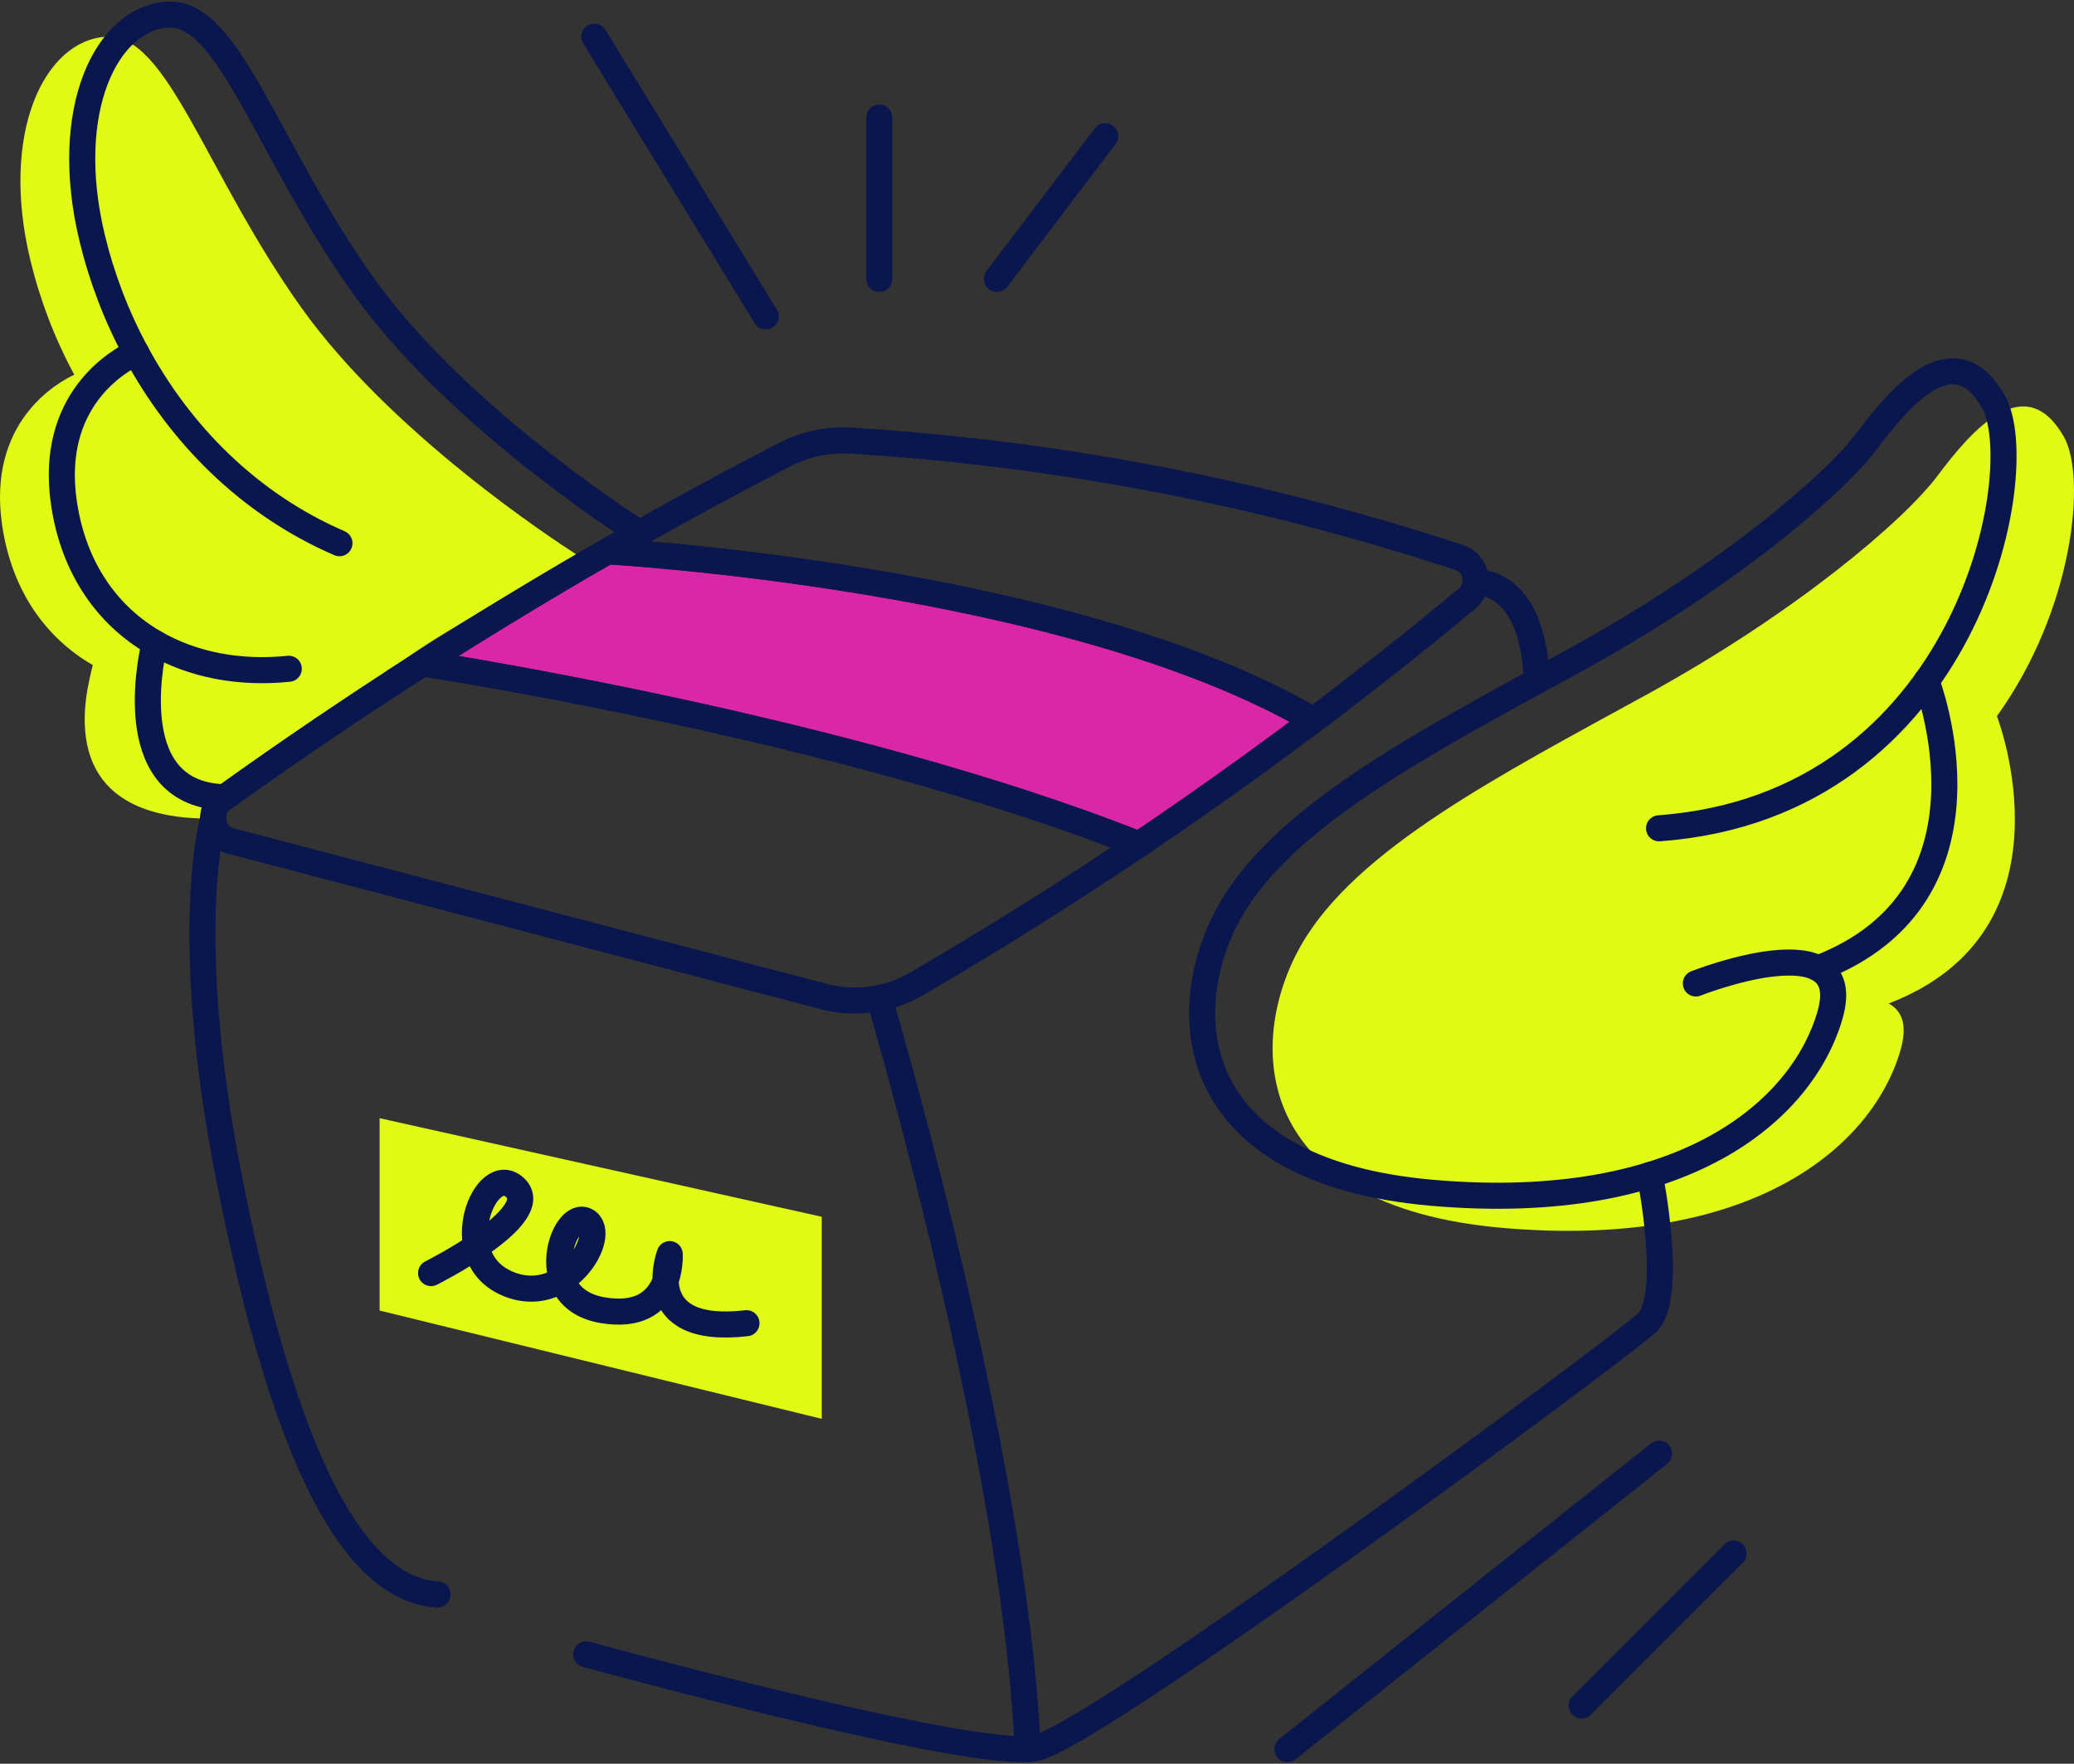 <svg width="1910" height="1624" viewBox="0 0 1910 1624" fill="none" xmlns="http://www.w3.org/2000/svg">
<rect x="0" y="0" width="1910" height="1624" fill="#333333" stroke="none"/>
<g clip-path="url(#clip0_35_31)">
<path d="M531.927 511.27C491.494 534.044 450.324 558.157 408.551 583.61C315.056 640.611 272.044 697.378 193.255 753.776C44.386 753.776 80.364 634.415 85.456 612.378C42.309 587.461 11.122 544.292 2.077 484.377C-12.327 388.794 52.56 352.39 68.405 345.022C50.215 311.431 36.648 275.662 27.905 239.292C-0.402 121.705 41.304 36.84 97.884 33.859C154.463 30.912 188.699 158.914 278.007 283.935C360.012 398.674 508.143 496.032 531.927 511.27Z" fill="#E0FA15"/>
<path d="M1839.02 659.433C1840.19 662.447 1914.15 857.028 1739.32 924.01C1751.32 930.407 1757.01 943.435 1750.25 966.945C1724.92 1054.76 1615.51 1150.74 1384 1130.65C1152.49 1110.55 1147.27 960.247 1197.88 870.927C1248.5 781.607 1382.5 713.152 1518 638.736C1653.47 564.286 1753.23 479.621 1784.48 437.858C1815.77 396.095 1864.88 339.529 1900.62 402.057C1921.63 438.796 1909.93 560.769 1839.02 659.399V659.433Z" fill="#E0FA15"/>
<path d="M1209.44 663.184C1173.4 690.278 1135.84 717.539 1096.72 744.767C1080.64 755.953 1064.66 766.871 1048.78 777.588C777.608 669.882 393.712 611.541 389.189 610.838C414.046 594.93 439.471 579.022 465.466 563.181C497.123 543.89 528.41 525.369 559.33 507.619C559.33 507.619 984.195 531.197 1209.44 663.184Z" fill="#DA27A7"/>
<path d="M1209.44 663.184C1173.4 690.278 1135.84 717.539 1096.72 744.767C1080.64 755.953 1064.66 766.871 1048.78 777.588C777.608 669.882 393.712 611.541 389.189 610.838C414.046 594.93 439.471 579.022 465.466 563.181C497.123 543.89 528.41 525.369 559.33 507.619C559.33 507.619 984.195 531.197 1209.44 663.184Z" stroke="#0A174E" stroke-width="24"/>
<path d="M1048.78 777.588C978.365 824.978 909.86 867.611 844.202 905.891C818.341 920.996 787.59 925.216 758.647 917.613C576.715 869.889 394.749 822.198 212.817 774.474C194.728 769.718 190.34 746.074 205.548 735.189C206.051 734.821 206.587 734.452 207.089 734.084C263.97 693.359 324.636 652.098 389.155 610.838H389.189C393.711 611.541 777.607 669.882 1048.78 777.588Z" stroke="#0A174E" stroke-width="24" stroke-linecap="round" stroke-linejoin="round"/>
<path d="M1350.94 551.291C1306.72 588.031 1259.62 625.44 1209.47 663.184H1209.44C984.195 531.197 559.33 507.619 559.33 507.619C569.212 501.959 579.061 496.366 588.842 490.841C634.367 465.187 678.988 441.14 722.503 418.668C741.563 408.822 762.902 404.401 784.341 405.741C860.183 410.429 943.528 419.505 1032.7 435.179C1149.51 455.742 1253.69 483.674 1343.84 513.346C1360.29 518.772 1364.27 540.206 1350.94 551.291Z" stroke="#0A174E" stroke-width="24" stroke-linecap="round" stroke-linejoin="round"/>
<path d="M196.37 753.776C196.37 753.776 166.221 857.933 210.875 1084.16C255.528 1310.39 315.089 1462.24 402.923 1468.2" stroke="#0A174E" stroke-width="24" stroke-linecap="round" stroke-linejoin="round"/>
<path d="M539.9 1523.26C539.9 1523.26 897.232 1621.49 953.811 1609.6C1010.39 1597.71 1491.27 1241.94 1516.59 1218.13C1541.92 1194.31 1519.37 1081.92 1519.37 1081.92" stroke="#0A174E" stroke-width="24" stroke-linecap="round" stroke-linejoin="round"/>
<path d="M809.732 919.053C809.732 919.053 934.549 1338.96 946.407 1610.5" stroke="#0A174E" stroke-width="24" stroke-linecap="round" stroke-linejoin="round"/>
<path d="M1561.75 905.557C1561.75 905.557 1710.62 846.747 1685.32 934.593C1660.03 1022.44 1550.59 1118.42 1319.08 1098.33C1087.57 1078.23 1082.35 927.895 1132.96 838.575C1183.58 749.255 1317.57 680.8 1453.08 606.384C1588.58 531.967 1688.3 447.269 1719.59 405.54C1750.88 363.81 1799.99 307.211 1835.73 369.738C1871.48 432.265 1812.59 741.854 1527.88 762.685" stroke="#0A174E" stroke-width="24" stroke-linecap="round" stroke-linejoin="round"/>
<path d="M1358.88 536.187C1358.88 536.187 1411.77 531.632 1415.29 627.047" stroke="#0A174E" stroke-width="24" stroke-linecap="round" stroke-linejoin="round"/>
<path d="M1774.09 627.047C1774.09 627.047 1850.57 824.174 1674.4 891.658" stroke="#0A174E" stroke-width="24" stroke-linecap="round" stroke-linejoin="round"/>
<path d="M1185.55 1610.6L1527.85 1338.46" stroke="#0A174E" stroke-width="24" stroke-linecap="round" stroke-linejoin="round"/>
<path d="M1456.53 1570.41L1596.49 1430.49" stroke="#0A174E" stroke-width="24" stroke-linecap="round" stroke-linejoin="round"/>
<path d="M588.841 490.84C548.408 513.614 507.238 537.728 465.465 563.181C371.97 620.182 285.878 677.685 207.089 734.084C114.298 731.907 137.278 613.986 142.37 591.949C99.223 567.032 68.036 523.862 58.991 463.947C44.587 368.365 109.474 331.96 125.319 324.592C107.129 291.001 93.562 255.233 84.819 218.862C56.512 101.276 98.218 16.41 154.798 13.43C211.377 10.483 245.613 138.484 334.921 263.505C416.926 378.245 565.057 475.602 588.841 490.84Z" stroke="#0A174E" stroke-width="24" stroke-linecap="round" stroke-linejoin="round"/>
<path d="M125.319 324.592C165.853 399.779 229.3 464.182 312.611 500.184" stroke="#0A174E" stroke-width="24" stroke-linecap="round" stroke-linejoin="round"/>
<path d="M547.369 33.792L705.182 291.303" stroke="#0A174E" stroke-width="24" stroke-linecap="round" stroke-linejoin="round"/>
<path d="M142.37 591.949C177.477 612.244 220.523 620.483 265.947 615.794" stroke="#0A174E" stroke-width="24" stroke-linecap="round" stroke-linejoin="round"/>
<path d="M809.732 108.242V256.807" stroke="#0A174E" stroke-width="24" stroke-linecap="round" stroke-linejoin="round"/>
<path d="M349.594 1029.61V1206.74L756.771 1306.44V1120.4L349.594 1029.61Z" fill="#E0FA15"/>
<path d="M1017.83 125.356L918.068 256.807" stroke="#0A174E" stroke-width="24" stroke-linecap="round" stroke-linejoin="round"/>
<path d="M396.994 1172.24C396.994 1172.24 501.477 1119.9 474.678 1093.84C447.879 1067.79 410.896 1155.87 465.633 1181.15C520.37 1206.44 561.038 1136.14 539.967 1124.22C518.896 1112.29 489.853 1195.65 555.343 1206.47C620.833 1217.29 616.746 1154.76 616.746 1154.76C616.746 1154.76 588.071 1229.91 687.462 1218.39" stroke="#0A174E" stroke-width="24" stroke-linecap="round" stroke-linejoin="round"/>
</g>
<defs>
<clipPath id="clip0_35_31">
<rect width="1910" height="1624" fill="white"/>
</clipPath>
</defs>
</svg>
